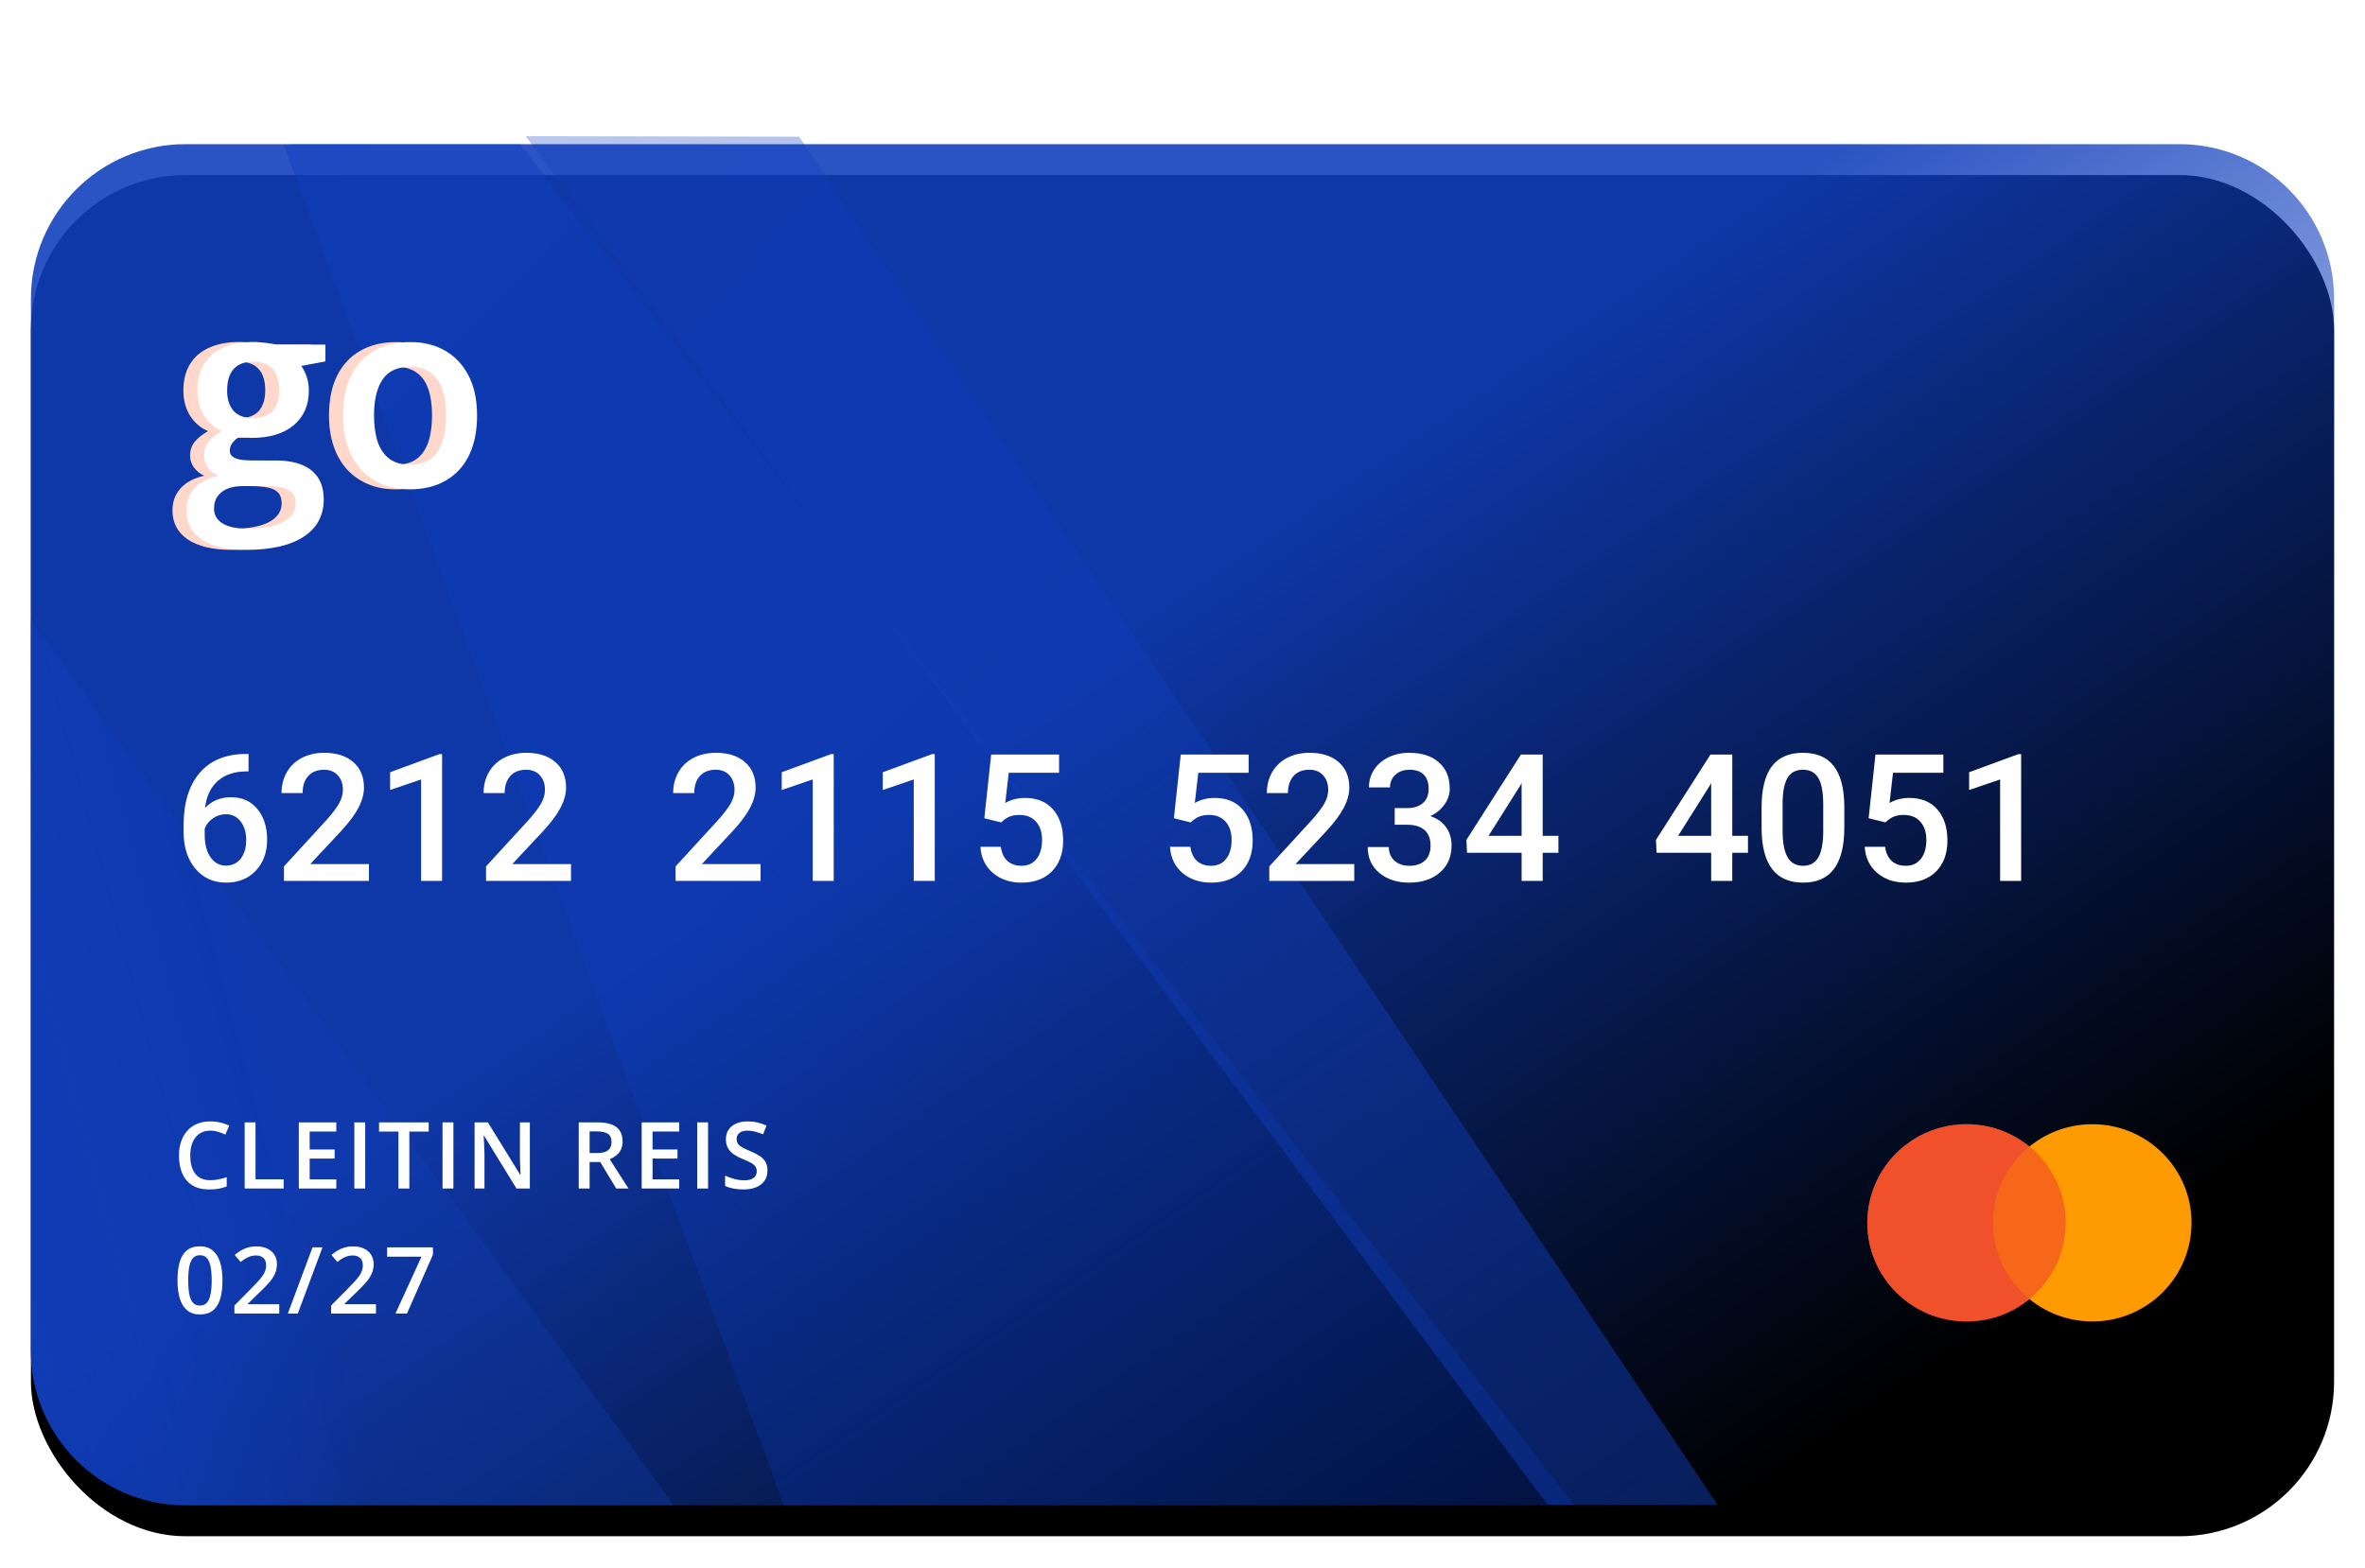 <svg width="306" height="203" viewBox="0 0 306 203" fill="none" xmlns="http://www.w3.org/2000/svg">
<g filter="url(#filter0_d_1_104)">
<rect x="4" y="18.658" width="298" height="176.172" rx="20" fill="black"/>
</g>
<path fill-rule="evenodd" clip-rule="evenodd" d="M101.423 194.83L36.706 18.732C37.465 18.683 38.229 18.658 39 18.658H67.295L203.708 194.83H101.423Z" fill="url(#paint0_linear_1_104)" fill-opacity="0.81" style="mix-blend-mode:luminosity"/>
<path fill-rule="evenodd" clip-rule="evenodd" d="M103.411 17.692L68.012 17.618L200.222 194.746L222.256 194.792L103.411 17.692Z" fill="url(#paint1_linear_1_104)" fill-opacity="0.81" style="mix-blend-mode:hard-light"/>
<path d="M4 38.658C4 27.613 12.954 18.658 24 18.658H282C293.046 18.658 302 27.612 302 38.658V174.83C302 185.876 293.046 194.83 282 194.83H24C12.954 194.83 4 185.876 4 174.83V38.658Z" fill="url(#paint2_linear_1_104)" fill-opacity="0.89" style="mix-blend-mode:color"/>
<path fill-rule="evenodd" clip-rule="evenodd" d="M87.18 194.811H24C12.954 194.811 4 185.857 4 174.811V80.139L87.18 194.811Z" fill="url(#paint3_linear_1_104)" fill-opacity="0.71"/>
<path d="M32.159 97.579V99.836H31.822C30.294 99.859 29.074 100.278 28.16 101.094C27.247 101.91 26.704 103.067 26.532 104.564C27.408 103.644 28.527 103.183 29.89 103.183C31.335 103.183 32.473 103.692 33.304 104.71C34.143 105.729 34.562 107.043 34.562 108.652C34.562 110.314 34.072 111.662 33.091 112.695C32.117 113.721 30.837 114.234 29.25 114.234C27.618 114.234 26.293 113.631 25.274 112.426C24.264 111.22 23.758 109.641 23.758 107.687V106.754C23.758 103.887 24.454 101.641 25.847 100.016C27.247 98.391 29.257 97.579 31.878 97.579H32.159ZM29.227 105.384C28.628 105.384 28.078 105.553 27.576 105.89C27.082 106.227 26.719 106.676 26.487 107.237V108.068C26.487 109.281 26.742 110.247 27.251 110.966C27.76 111.677 28.419 112.033 29.227 112.033C30.036 112.033 30.676 111.729 31.148 111.123C31.619 110.517 31.855 109.719 31.855 108.731C31.855 107.743 31.616 106.938 31.137 106.316C30.657 105.695 30.021 105.384 29.227 105.384ZM47.735 114.009H36.741V112.134L42.187 106.193C42.974 105.317 43.531 104.587 43.861 104.003C44.198 103.411 44.366 102.82 44.366 102.229C44.366 101.45 44.145 100.821 43.703 100.342C43.269 99.863 42.681 99.623 41.94 99.623C41.057 99.623 40.372 99.893 39.885 100.432C39.398 100.971 39.155 101.708 39.155 102.644H36.426C36.426 101.648 36.651 100.754 37.1 99.96C37.557 99.159 38.204 98.537 39.043 98.096C39.889 97.654 40.862 97.433 41.963 97.433C43.55 97.433 44.8 97.834 45.714 98.635C46.635 99.428 47.095 100.529 47.095 101.937C47.095 102.753 46.863 103.61 46.399 104.508C45.942 105.399 45.19 106.414 44.142 107.552L40.143 111.831H47.735V114.009ZM57.203 114.009H54.485V100.881L50.475 102.251V99.949L56.854 97.602H57.203V114.009ZM73.88 114.009H62.885V112.134L68.332 106.193C69.118 105.317 69.676 104.587 70.005 104.003C70.342 103.411 70.511 102.82 70.511 102.229C70.511 101.45 70.29 100.821 69.848 100.342C69.414 99.863 68.826 99.623 68.085 99.623C67.201 99.623 66.516 99.893 66.03 100.432C65.543 100.971 65.3 101.708 65.3 102.644H62.571C62.571 101.648 62.795 100.754 63.245 99.96C63.701 99.159 64.349 98.537 65.187 98.096C66.033 97.654 67.007 97.433 68.107 97.433C69.695 97.433 70.945 97.834 71.858 98.635C72.779 99.428 73.24 100.529 73.24 101.937C73.24 102.753 73.007 103.61 72.543 104.508C72.087 105.399 71.334 106.414 70.286 107.552L66.288 111.831H73.88V114.009ZM98.407 114.009H87.412V112.134L92.859 106.193C93.645 105.317 94.203 104.587 94.533 104.003C94.87 103.411 95.038 102.82 95.038 102.229C95.038 101.45 94.817 100.821 94.375 100.342C93.941 99.863 93.353 99.623 92.612 99.623C91.729 99.623 91.044 99.893 90.557 100.432C90.07 100.971 89.827 101.708 89.827 102.644H87.098C87.098 101.648 87.323 100.754 87.772 99.96C88.229 99.159 88.876 98.537 89.715 98.096C90.561 97.654 91.534 97.433 92.635 97.433C94.222 97.433 95.472 97.834 96.386 98.635C97.306 99.428 97.767 100.529 97.767 101.937C97.767 102.753 97.535 103.61 97.071 104.508C96.614 105.399 95.862 106.414 94.813 107.552L90.815 111.831H98.407V114.009ZM107.874 114.009H105.157V100.881L101.147 102.251V99.949L107.526 97.602H107.874V114.009ZM120.947 114.009H118.229V100.881L114.22 102.251V99.949L120.599 97.602H120.947V114.009ZM127.359 105.901L128.246 97.658H137.029V100.016H130.515L130.066 103.924C130.822 103.49 131.675 103.273 132.626 103.273C134.184 103.273 135.393 103.771 136.254 104.767C137.122 105.762 137.557 107.103 137.557 108.787C137.557 110.449 137.077 111.774 136.119 112.763C135.161 113.743 133.847 114.234 132.177 114.234C130.68 114.234 129.437 113.811 128.449 112.965C127.468 112.111 126.936 110.988 126.854 109.596H129.493C129.598 110.389 129.882 111 130.347 111.426C130.811 111.846 131.417 112.055 132.166 112.055C133.004 112.055 133.656 111.756 134.12 111.157C134.592 110.558 134.828 109.742 134.828 108.708C134.828 107.713 134.569 106.927 134.053 106.35C133.536 105.766 132.825 105.474 131.919 105.474C131.425 105.474 131.005 105.542 130.661 105.676C130.317 105.804 129.942 106.058 129.538 106.44L127.359 105.901ZM151.887 105.901L152.774 97.658H161.556V100.016H155.042L154.593 103.924C155.349 103.49 156.203 103.273 157.154 103.273C158.711 103.273 159.92 103.771 160.781 104.767C161.65 105.762 162.084 107.103 162.084 108.787C162.084 110.449 161.605 111.774 160.646 112.763C159.688 113.743 158.374 114.234 156.704 114.234C155.207 114.234 153.964 113.811 152.976 112.965C151.995 112.111 151.464 110.988 151.381 109.596H154.02C154.125 110.389 154.41 111 154.874 111.426C155.338 111.846 155.945 112.055 156.693 112.055C157.532 112.055 158.183 111.756 158.647 111.157C159.119 110.558 159.355 109.742 159.355 108.708C159.355 107.713 159.097 106.927 158.58 106.35C158.063 105.766 157.352 105.474 156.446 105.474C155.952 105.474 155.533 105.542 155.188 105.676C154.844 105.804 154.47 106.058 154.065 106.44L151.887 105.901ZM175.224 114.009H164.229V112.134L169.676 106.193C170.462 105.317 171.02 104.587 171.349 104.003C171.686 103.411 171.854 102.82 171.854 102.229C171.854 101.45 171.634 100.821 171.192 100.342C170.758 99.863 170.17 99.623 169.429 99.623C168.545 99.623 167.86 99.893 167.373 100.432C166.887 100.971 166.643 101.708 166.643 102.644H163.914C163.914 101.648 164.139 100.754 164.588 99.96C165.045 99.159 165.693 98.537 166.531 98.096C167.377 97.654 168.35 97.433 169.451 97.433C171.038 97.433 172.289 97.834 173.202 98.635C174.123 99.428 174.583 100.529 174.583 101.937C174.583 102.753 174.351 103.61 173.887 104.508C173.43 105.399 172.678 106.414 171.63 107.552L167.632 111.831H175.224V114.009ZM180.457 104.587H182.119C182.958 104.579 183.62 104.362 184.107 103.936C184.601 103.509 184.848 102.891 184.848 102.083C184.848 101.304 184.642 100.701 184.23 100.274C183.826 99.84 183.205 99.623 182.366 99.623C181.632 99.623 181.03 99.836 180.558 100.263C180.086 100.682 179.85 101.233 179.85 101.914H177.121C177.121 101.076 177.342 100.312 177.784 99.623C178.233 98.934 178.855 98.399 179.648 98.017C180.449 97.628 181.344 97.433 182.332 97.433C183.965 97.433 185.245 97.845 186.173 98.668C187.109 99.484 187.577 100.623 187.577 102.083C187.577 102.816 187.341 103.509 186.87 104.16C186.405 104.804 185.803 105.291 185.061 105.62C185.96 105.927 186.641 106.41 187.105 107.069C187.577 107.728 187.813 108.514 187.813 109.427C187.813 110.895 187.307 112.063 186.297 112.931C185.293 113.8 183.972 114.234 182.332 114.234C180.76 114.234 179.472 113.815 178.469 112.976C177.466 112.138 176.964 111.022 176.964 109.629H179.693C179.693 110.348 179.933 110.932 180.412 111.381C180.899 111.831 181.55 112.055 182.366 112.055C183.212 112.055 183.878 111.831 184.365 111.381C184.852 110.932 185.095 110.281 185.095 109.427C185.095 108.566 184.841 107.904 184.331 107.439C183.822 106.975 183.066 106.743 182.063 106.743H180.457V104.587ZM199.605 108.181H201.638V110.371H199.605V114.009H196.876V110.371H189.812L189.733 108.708L196.786 97.658H199.605V108.181ZM192.597 108.181H196.876V101.353L196.674 101.712L192.597 108.181ZM224.132 108.181H226.165V110.371H224.132V114.009H221.403V110.371H214.339L214.261 108.708L221.313 97.658H224.132V108.181ZM217.124 108.181H221.403V101.353L221.201 101.712L217.124 108.181ZM238.631 107.125C238.631 109.476 238.189 111.25 237.306 112.448C236.43 113.639 235.093 114.234 233.296 114.234C231.529 114.234 230.197 113.654 229.298 112.493C228.407 111.325 227.951 109.599 227.928 107.316V104.486C227.928 102.135 228.366 100.372 229.242 99.196C230.126 98.021 231.469 97.433 233.274 97.433C235.063 97.433 236.396 98.006 237.272 99.151C238.155 100.297 238.608 102.011 238.631 104.295V107.125ZM235.902 104.07C235.902 102.535 235.692 101.412 235.273 100.701C234.854 99.982 234.187 99.623 233.274 99.623C232.383 99.623 231.728 99.964 231.308 100.645C230.889 101.319 230.668 102.375 230.646 103.812V107.518C230.646 109.045 230.859 110.183 231.286 110.932C231.713 111.681 232.383 112.055 233.296 112.055C234.172 112.055 234.82 111.711 235.239 111.022C235.658 110.326 235.879 109.24 235.902 107.765V104.07ZM241.775 105.901L242.662 97.658H251.445V100.016H244.931L244.482 103.924C245.238 103.49 246.092 103.273 247.042 103.273C248.6 103.273 249.809 103.771 250.67 104.767C251.538 105.762 251.973 107.103 251.973 108.787C251.973 110.449 251.493 111.774 250.535 112.763C249.577 113.743 248.263 114.234 246.593 114.234C245.096 114.234 243.853 113.811 242.865 112.965C241.884 112.111 241.352 110.988 241.27 109.596H243.909C244.014 110.389 244.298 111 244.763 111.426C245.227 111.846 245.833 112.055 246.582 112.055C247.42 112.055 248.072 111.756 248.536 111.157C249.008 110.558 249.244 109.742 249.244 108.708C249.244 107.713 248.985 106.927 248.469 106.35C247.952 105.766 247.241 105.474 246.335 105.474C245.841 105.474 245.421 105.542 245.077 105.676C244.733 105.804 244.358 106.058 243.954 106.44L241.775 105.901ZM261.507 114.009H258.789V100.881L254.78 102.251V99.949L261.159 97.602H261.507V114.009Z" fill="white"/>
<path d="M27.22 146.333C26.809 146.333 26.442 146.408 26.118 146.556C25.798 146.704 25.526 146.919 25.304 147.201C25.081 147.478 24.911 147.816 24.794 148.214C24.677 148.609 24.618 149.054 24.618 149.55C24.618 150.214 24.712 150.786 24.899 151.267C25.087 151.743 25.372 152.111 25.755 152.368C26.138 152.622 26.622 152.749 27.208 152.749C27.571 152.749 27.925 152.714 28.268 152.644C28.612 152.574 28.968 152.478 29.335 152.357V153.552C28.987 153.689 28.636 153.788 28.28 153.851C27.925 153.913 27.515 153.945 27.05 153.945C26.175 153.945 25.448 153.763 24.87 153.4C24.296 153.036 23.866 152.525 23.581 151.865C23.3 151.204 23.159 150.431 23.159 149.544C23.159 148.896 23.249 148.302 23.429 147.763C23.608 147.224 23.87 146.759 24.214 146.368C24.558 145.974 24.981 145.671 25.485 145.46C25.993 145.245 26.573 145.138 27.226 145.138C27.655 145.138 28.077 145.187 28.491 145.285C28.909 145.378 29.296 145.513 29.651 145.689L29.159 146.849C28.862 146.708 28.552 146.587 28.227 146.486C27.903 146.384 27.567 146.333 27.22 146.333ZM31.655 153.827V145.261H33.061V152.632H36.7V153.827H31.655ZM43.514 153.827H38.662V145.261H43.514V146.445H40.068V148.771H43.297V149.949H40.068V152.638H43.514V153.827ZM45.845 153.827V145.261H47.251V153.827H45.845ZM52.964 153.827H51.552V146.456H49.044V145.261H55.466V146.456H52.964V153.827ZM57.258 153.827V145.261H58.664V153.827H57.258ZM68.555 153.827H66.826L62.631 146.99H62.578C62.594 147.22 62.607 147.464 62.619 147.722C62.635 147.98 62.647 148.245 62.654 148.519C62.666 148.792 62.676 149.07 62.684 149.351V153.827H61.406V145.261H63.123L67.312 152.052H67.353C67.346 151.853 67.336 151.624 67.324 151.367C67.312 151.109 67.301 150.843 67.289 150.57C67.281 150.292 67.275 150.025 67.272 149.767V145.261H68.555V153.827ZM77.29 145.261C78.028 145.261 78.638 145.351 79.118 145.531C79.603 145.71 79.962 145.984 80.196 146.351C80.435 146.718 80.554 147.185 80.554 147.751C80.554 148.173 80.476 148.533 80.319 148.829C80.163 149.126 79.958 149.372 79.704 149.568C79.45 149.763 79.179 149.919 78.89 150.036L81.321 153.827H79.733L77.665 150.394H76.288V153.827H74.882V145.261H77.29ZM77.196 146.433H76.288V149.234H77.261C77.913 149.234 78.386 149.113 78.679 148.87C78.976 148.628 79.124 148.271 79.124 147.798C79.124 147.302 78.966 146.951 78.649 146.743C78.337 146.536 77.853 146.433 77.196 146.433ZM87.877 153.827H83.026V145.261H87.877V146.445H84.432V148.771H87.661V149.949H84.432V152.638H87.877V153.827ZM90.209 153.827V145.261H91.615V153.827H90.209ZM99.302 151.495C99.302 152.003 99.177 152.441 98.927 152.808C98.681 153.175 98.326 153.456 97.861 153.652C97.4 153.847 96.849 153.945 96.209 153.945C95.896 153.945 95.597 153.927 95.312 153.892C95.027 153.857 94.757 153.806 94.504 153.74C94.254 153.669 94.025 153.585 93.818 153.488V152.163C94.166 152.316 94.554 152.454 94.984 152.579C95.414 152.701 95.851 152.761 96.296 152.761C96.66 152.761 96.96 152.714 97.199 152.62C97.441 152.523 97.621 152.386 97.738 152.21C97.855 152.031 97.914 151.822 97.914 151.583C97.914 151.329 97.845 151.115 97.709 150.939C97.572 150.763 97.365 150.603 97.088 150.458C96.814 150.31 96.47 150.152 96.056 149.984C95.775 149.87 95.505 149.742 95.248 149.597C94.994 149.452 94.767 149.283 94.568 149.087C94.369 148.892 94.21 148.661 94.093 148.396C93.98 148.126 93.923 147.81 93.923 147.447C93.923 146.962 94.039 146.548 94.269 146.204C94.504 145.861 94.832 145.597 95.254 145.413C95.679 145.23 96.175 145.138 96.742 145.138C97.191 145.138 97.613 145.185 98.007 145.279C98.406 145.372 98.796 145.505 99.179 145.677L98.734 146.808C98.382 146.663 98.041 146.548 97.709 146.462C97.38 146.376 97.044 146.333 96.701 146.333C96.404 146.333 96.152 146.378 95.945 146.468C95.738 146.558 95.58 146.685 95.47 146.849C95.365 147.009 95.312 147.201 95.312 147.423C95.312 147.673 95.373 147.884 95.494 148.056C95.619 148.224 95.81 148.378 96.068 148.519C96.33 148.66 96.666 148.816 97.076 148.988C97.548 149.183 97.949 149.388 98.277 149.603C98.609 149.818 98.863 150.076 99.039 150.376C99.214 150.673 99.302 151.046 99.302 151.495Z" fill="white"/>
<path d="M28.784 165.718C28.784 166.409 28.729 167.028 28.62 167.575C28.515 168.118 28.347 168.579 28.116 168.958C27.886 169.337 27.585 169.626 27.214 169.825C26.843 170.024 26.393 170.124 25.866 170.124C25.206 170.124 24.661 169.95 24.231 169.602C23.802 169.251 23.483 168.747 23.276 168.091C23.069 167.43 22.966 166.639 22.966 165.718C22.966 164.796 23.059 164.007 23.247 163.35C23.438 162.69 23.747 162.184 24.173 161.833C24.599 161.481 25.163 161.305 25.866 161.305C26.53 161.305 27.077 161.481 27.507 161.833C27.94 162.18 28.261 162.684 28.468 163.344C28.679 164.001 28.784 164.792 28.784 165.718ZM24.354 165.718C24.354 166.44 24.401 167.044 24.495 167.528C24.593 168.012 24.753 168.376 24.976 168.618C25.198 168.856 25.495 168.975 25.866 168.975C26.237 168.975 26.534 168.856 26.757 168.618C26.979 168.38 27.14 168.018 27.237 167.534C27.339 167.05 27.39 166.444 27.39 165.718C27.39 164.999 27.341 164.397 27.243 163.913C27.145 163.428 26.985 163.065 26.763 162.823C26.54 162.577 26.241 162.454 25.866 162.454C25.491 162.454 25.192 162.577 24.97 162.823C24.751 163.065 24.593 163.428 24.495 163.913C24.401 164.397 24.354 164.999 24.354 165.718ZM36.131 170.007H30.331V168.969L32.551 166.719C32.981 166.282 33.334 165.905 33.612 165.589C33.889 165.268 34.094 164.966 34.227 164.68C34.364 164.395 34.432 164.085 34.432 163.749C34.432 163.335 34.313 163.022 34.075 162.811C33.836 162.596 33.522 162.489 33.131 162.489C32.76 162.489 32.416 162.563 32.1 162.712C31.788 162.856 31.463 163.063 31.127 163.333L30.372 162.425C30.61 162.221 30.864 162.036 31.133 161.868C31.407 161.7 31.711 161.567 32.047 161.469C32.383 161.368 32.766 161.317 33.196 161.317C33.739 161.317 34.207 161.415 34.602 161.61C34.996 161.802 35.299 162.069 35.51 162.413C35.725 162.757 35.832 163.157 35.832 163.614C35.832 164.075 35.741 164.501 35.557 164.891C35.373 165.282 35.112 165.669 34.772 166.052C34.432 166.43 34.028 166.843 33.559 167.288L32.077 168.735V168.8H36.131V170.007ZM41.727 161.44L38.533 170.007H37.244L40.437 161.44H41.727ZM48.646 170.007H42.845V168.969L45.066 166.719C45.495 166.282 45.849 165.905 46.126 165.589C46.404 165.268 46.609 164.966 46.742 164.68C46.878 164.395 46.947 164.085 46.947 163.749C46.947 163.335 46.828 163.022 46.589 162.811C46.351 162.596 46.037 162.489 45.646 162.489C45.275 162.489 44.931 162.563 44.615 162.712C44.302 162.856 43.978 163.063 43.642 163.333L42.886 162.425C43.124 162.221 43.378 162.036 43.648 161.868C43.921 161.7 44.226 161.567 44.562 161.469C44.898 161.368 45.281 161.317 45.71 161.317C46.253 161.317 46.722 161.415 47.117 161.61C47.511 161.802 47.814 162.069 48.025 162.413C48.24 162.757 48.347 163.157 48.347 163.614C48.347 164.075 48.255 164.501 48.072 164.891C47.888 165.282 47.626 165.669 47.287 166.052C46.947 166.43 46.542 166.843 46.074 167.288L44.591 168.735V168.8H48.646V170.007ZM51.171 170.007L54.534 162.647H50.087V161.44H56.017V162.384L52.653 170.007H51.171Z" fill="white"/>
<path d="M30.035 71.168C27.545 71.168 25.636 70.72 24.308 69.823C22.98 68.927 22.315 67.671 22.315 66.055C22.315 64.926 22.67 63.968 23.378 63.183C24.086 62.408 25.099 61.871 26.416 61.572C25.918 61.351 25.486 61.008 25.121 60.543C24.767 60.067 24.59 59.541 24.59 58.966C24.59 58.28 24.784 57.693 25.171 57.206C25.558 56.719 26.139 56.249 26.914 55.795C25.951 55.385 25.176 54.721 24.59 53.803C24.014 52.873 23.727 51.783 23.727 50.532C23.727 49.204 24.009 48.075 24.573 47.145C25.138 46.205 25.962 45.491 27.047 45.004C28.131 44.506 29.443 44.257 30.981 44.257C31.314 44.257 31.673 44.279 32.06 44.323C32.459 44.356 32.824 44.401 33.156 44.456C33.499 44.5 33.759 44.55 33.937 44.605H40.295V46.78L37.174 47.361C37.473 47.782 37.711 48.263 37.888 48.806C38.065 49.337 38.153 49.918 38.153 50.549C38.153 52.453 37.495 53.952 36.178 55.048C34.872 56.133 33.068 56.675 30.766 56.675C30.212 56.653 29.675 56.608 29.155 56.542C28.757 56.785 28.453 57.057 28.242 57.355C28.032 57.643 27.927 57.97 27.927 58.335C27.927 58.634 28.032 58.877 28.242 59.065C28.453 59.242 28.762 59.375 29.172 59.464C29.592 59.552 30.102 59.597 30.699 59.597H33.87C35.884 59.597 37.423 60.023 38.485 60.875C39.548 61.727 40.079 62.978 40.079 64.627C40.079 66.719 39.216 68.329 37.489 69.458C35.763 70.598 33.278 71.168 30.035 71.168ZM30.185 68.429C31.546 68.429 32.691 68.296 33.621 68.03C34.551 67.765 35.254 67.383 35.73 66.885C36.205 66.398 36.443 65.817 36.443 65.142C36.443 64.544 36.294 64.085 35.995 63.764C35.696 63.443 35.248 63.221 34.65 63.1C34.053 62.978 33.311 62.917 32.426 62.917H29.537C28.818 62.917 28.181 63.028 27.628 63.249C27.075 63.481 26.643 63.813 26.333 64.245C26.034 64.677 25.885 65.197 25.885 65.806C25.885 66.647 26.256 67.294 26.997 67.748C27.75 68.202 28.812 68.429 30.185 68.429ZM30.948 54.118C32.088 54.118 32.935 53.808 33.488 53.188C34.042 52.558 34.318 51.672 34.318 50.532C34.318 49.293 34.031 48.363 33.455 47.743C32.891 47.123 32.05 46.813 30.932 46.813C29.836 46.813 29 47.129 28.425 47.76C27.86 48.391 27.578 49.326 27.578 50.565C27.578 51.683 27.86 52.558 28.425 53.188C29 53.808 29.841 54.118 30.948 54.118ZM59.918 53.77C59.918 55.297 59.719 56.653 59.32 57.837C58.922 59.021 58.341 60.023 57.577 60.842C56.813 61.65 55.895 62.27 54.821 62.701C53.748 63.122 52.536 63.332 51.185 63.332C49.924 63.332 48.767 63.122 47.716 62.701C46.664 62.27 45.751 61.65 44.977 60.842C44.213 60.023 43.621 59.021 43.2 57.837C42.78 56.653 42.569 55.297 42.569 53.77C42.569 51.744 42.918 50.029 43.615 48.623C44.324 47.206 45.331 46.127 46.637 45.386C47.943 44.644 49.498 44.273 51.302 44.273C52.995 44.273 54.489 44.644 55.784 45.386C57.079 46.127 58.092 47.206 58.822 48.623C59.553 50.04 59.918 51.755 59.918 53.77ZM46.587 53.77C46.587 55.109 46.747 56.254 47.068 57.206C47.4 58.158 47.91 58.888 48.596 59.398C49.282 59.895 50.167 60.145 51.252 60.145C52.337 60.145 53.222 59.895 53.908 59.398C54.594 58.888 55.098 58.158 55.419 57.206C55.74 56.254 55.9 55.109 55.9 53.77C55.9 52.43 55.74 51.296 55.419 50.366C55.098 49.425 54.594 48.712 53.908 48.225C53.222 47.727 52.331 47.477 51.235 47.477C49.62 47.477 48.441 48.02 47.699 49.105C46.958 50.189 46.587 51.744 46.587 53.77Z" fill="#FFD7CB"/>
<path d="M31.843 71.168C29.353 71.168 27.444 70.72 26.116 69.823C24.788 68.927 24.124 67.671 24.124 66.055C24.124 64.926 24.478 63.968 25.186 63.183C25.895 62.408 26.907 61.871 28.224 61.572C27.726 61.351 27.295 61.008 26.929 60.543C26.575 60.067 26.398 59.541 26.398 58.966C26.398 58.28 26.592 57.693 26.979 57.206C27.367 56.719 27.948 56.249 28.722 55.795C27.759 55.385 26.985 54.721 26.398 53.803C25.823 52.873 25.535 51.783 25.535 50.532C25.535 49.204 25.817 48.075 26.382 47.145C26.946 46.205 27.771 45.491 28.855 45.004C29.94 44.506 31.251 44.257 32.79 44.257C33.122 44.257 33.481 44.279 33.869 44.323C34.267 44.356 34.633 44.401 34.965 44.456C35.308 44.5 35.568 44.55 35.745 44.605H42.103V46.78L38.982 47.361C39.281 47.782 39.519 48.263 39.696 48.806C39.873 49.337 39.962 49.918 39.962 50.549C39.962 52.453 39.303 53.952 37.986 55.048C36.68 56.133 34.876 56.675 32.574 56.675C32.021 56.653 31.484 56.608 30.964 56.542C30.565 56.785 30.261 57.057 30.05 57.355C29.84 57.643 29.735 57.97 29.735 58.335C29.735 58.634 29.84 58.877 30.05 59.065C30.261 59.242 30.571 59.375 30.98 59.464C31.401 59.552 31.91 59.597 32.508 59.597H35.678C37.693 59.597 39.231 60.023 40.294 60.875C41.356 61.727 41.888 62.978 41.888 64.627C41.888 66.719 41.024 68.329 39.298 69.458C37.571 70.598 35.086 71.168 31.843 71.168ZM31.993 68.429C33.354 68.429 34.5 68.296 35.429 68.03C36.359 67.765 37.062 67.383 37.538 66.885C38.014 66.398 38.252 65.817 38.252 65.142C38.252 64.544 38.102 64.085 37.803 63.764C37.505 63.443 37.056 63.221 36.459 63.1C35.861 62.978 35.12 62.917 34.234 62.917H31.346C30.626 62.917 29.99 63.028 29.436 63.249C28.883 63.481 28.451 63.813 28.141 64.245C27.843 64.677 27.693 65.197 27.693 65.806C27.693 66.647 28.064 67.294 28.805 67.748C29.558 68.202 30.62 68.429 31.993 68.429ZM32.757 54.118C33.897 54.118 34.743 53.808 35.297 53.188C35.85 52.558 36.127 51.672 36.127 50.532C36.127 49.293 35.839 48.363 35.263 47.743C34.699 47.123 33.858 46.813 32.74 46.813C31.644 46.813 30.809 47.129 30.233 47.76C29.669 48.391 29.387 49.326 29.387 50.565C29.387 51.683 29.669 52.558 30.233 53.188C30.809 53.808 31.65 54.118 32.757 54.118ZM61.726 53.77C61.726 55.297 61.527 56.653 61.129 57.837C60.73 59.021 60.149 60.023 59.386 60.842C58.622 61.65 57.703 62.27 56.63 62.701C55.556 63.122 54.344 63.332 52.994 63.332C51.732 63.332 50.576 63.122 49.524 62.701C48.473 62.27 47.56 61.65 46.785 60.842C46.021 60.023 45.429 59.021 45.008 57.837C44.588 56.653 44.378 55.297 44.378 53.77C44.378 51.744 44.726 50.029 45.424 48.623C46.132 47.206 47.139 46.127 48.445 45.386C49.751 44.644 51.306 44.273 53.11 44.273C54.803 44.273 56.298 44.644 57.593 45.386C58.888 46.127 59.9 47.206 60.631 48.623C61.361 50.04 61.726 51.755 61.726 53.77ZM48.395 53.77C48.395 55.109 48.556 56.254 48.877 57.206C49.209 58.158 49.718 58.888 50.404 59.398C51.09 59.895 51.976 60.145 53.06 60.145C54.145 60.145 55.03 59.895 55.717 59.398C56.403 58.888 56.906 58.158 57.227 57.206C57.548 56.254 57.709 55.109 57.709 53.77C57.709 52.43 57.548 51.296 57.227 50.366C56.906 49.425 56.403 48.712 55.717 48.225C55.03 47.727 54.139 47.477 53.044 47.477C51.428 47.477 50.249 48.02 49.508 49.105C48.766 50.189 48.395 51.744 48.395 53.77Z" fill="white"/>
<path d="M267.282 158.265C267.282 165.314 261.534 171.028 254.443 171.028C247.352 171.028 241.604 165.314 241.604 158.265C241.604 151.216 247.352 145.501 254.443 145.501C261.534 145.501 267.282 151.216 267.282 158.265Z" fill="#F0652A"/>
<path d="M283.556 158.265C283.556 165.314 277.808 171.028 270.717 171.028C263.627 171.028 257.879 165.314 257.879 158.265C257.879 151.216 263.627 145.501 270.717 145.501C277.808 145.501 283.556 151.216 283.556 158.265Z" fill="#FE9B02"/>
<path d="M267.282 158.265C267.282 165.314 261.534 171.028 254.443 171.028C247.352 171.028 241.604 165.314 241.604 158.265C241.604 151.216 247.352 145.501 254.443 145.501C261.534 145.501 267.282 151.216 267.282 158.265Z" fill="#F0422A" fill-opacity="0.58"/>
<defs>
<filter id="filter0_d_1_104" x="0" y="18.658" width="306" height="184.172" filterUnits="userSpaceOnUse" color-interpolation-filters="sRGB">
<feFlood flood-opacity="0" result="BackgroundImageFix"/>
<feColorMatrix in="SourceAlpha" type="matrix" values="0 0 0 0 0 0 0 0 0 0 0 0 0 0 0 0 0 0 127 0" result="hardAlpha"/>
<feOffset dy="4"/>
<feGaussianBlur stdDeviation="2"/>
<feColorMatrix type="matrix" values="0 0 0 0 0 0 0 0 0 0 0 0 0 0 0 0 0 0 0.25 0"/>
<feBlend mode="normal" in2="BackgroundImageFix" result="effect1_dropShadow_1_104"/>
<feBlend mode="normal" in="SourceGraphic" in2="effect1_dropShadow_1_104" result="shape"/>
</filter>
<linearGradient id="paint0_linear_1_104" x1="211.882" y1="538.078" x2="-542.489" y2="-185.815" gradientUnits="userSpaceOnUse">
<stop offset="0.323" stop-color="#0145FF" stop-opacity="0.255"/>
<stop offset="0.646" stop-color="#103EBC"/>
<stop offset="0.766" stop-color="#103EBC" stop-opacity="0.899"/>
<stop offset="0.828" stop-color="#103EBC" stop-opacity="0.84"/>
<stop offset="1" stop-color="#103EBC" stop-opacity="0"/>
</linearGradient>
<linearGradient id="paint1_linear_1_104" x1="231.499" y1="541.433" x2="-527.324" y2="-113.969" gradientUnits="userSpaceOnUse">
<stop stop-color="#103EBC" stop-opacity="0.84"/>
<stop offset="0.807" stop-color="#103EBC" stop-opacity="0"/>
<stop offset="0.938" stop-color="#103EBC"/>
</linearGradient>
<linearGradient id="paint2_linear_1_104" x1="-35.239" y1="7.513" x2="133.919" y2="256.337" gradientUnits="userSpaceOnUse">
<stop stop-color="#103EBC"/>
<stop offset="0.542" stop-color="#103EBC"/>
<stop offset="1" stop-color="#103EBC" stop-opacity="0"/>
</linearGradient>
<linearGradient id="paint3_linear_1_104" x1="141.789" y1="125.62" x2="-46.846" y2="175.964" gradientUnits="userSpaceOnUse">
<stop offset="0.547" stop-color="#103EBC" stop-opacity="0.4"/>
<stop offset="0.672" stop-color="#103EBC" stop-opacity="0.848"/>
<stop offset="0.797" stop-color="#103EBC"/>
<stop offset="0.925" stop-color="#103EBC" stop-opacity="0.96"/>
</linearGradient>
</defs>
</svg>
